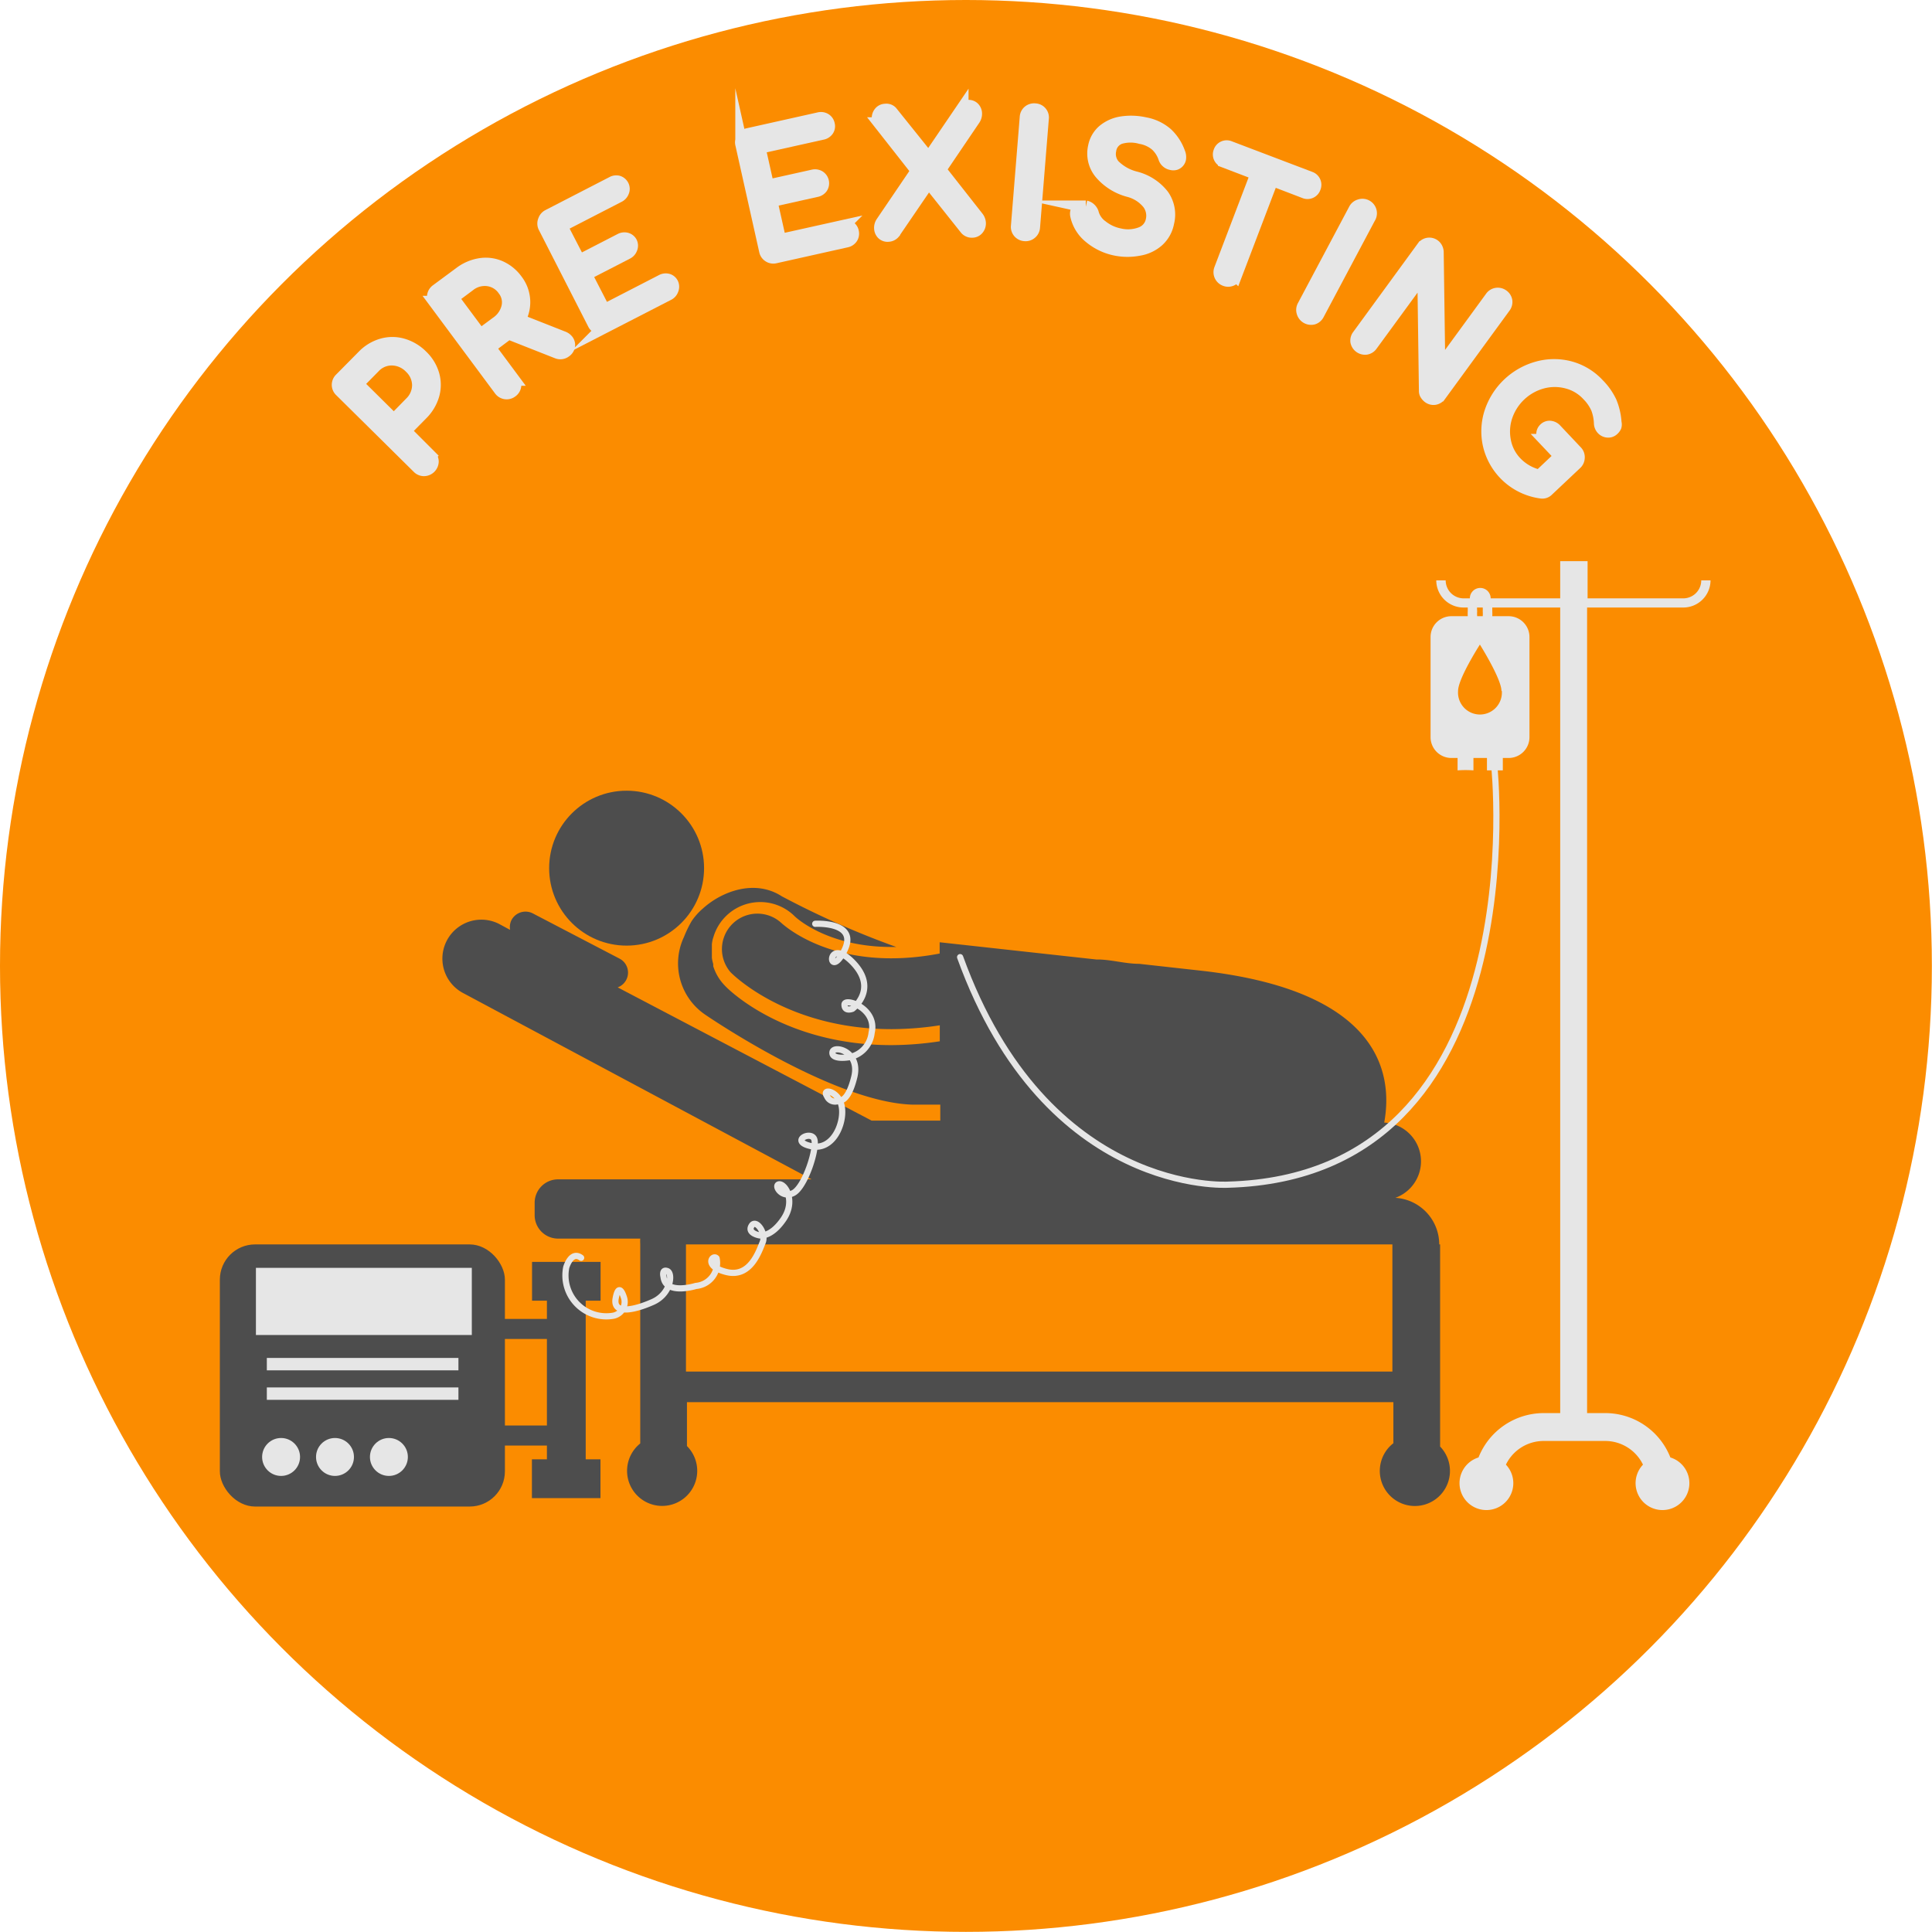 <svg id="Layer_1" data-name="Layer 1" xmlns="http://www.w3.org/2000/svg" viewBox="0 0 155.89 155.89"><title>preexisting-conditions</title><circle cx="77.94" cy="77.94" r="77.94" style="fill:#fb8c00"/><path d="M2973.33,901.25a0.65,0.65,0,0,1-.48-0.2l-6.26-6.19a0.65,0.65,0,0,1-.21-0.48,0.66,0.66,0,0,1,.2-0.47l1.83-1.85a3.43,3.43,0,0,1,1.52-.92,3,3,0,0,1,1.68,0,3.55,3.55,0,0,1,1.54.92,3.36,3.36,0,0,1,.91,1.49,3,3,0,0,1,0,1.66,3.54,3.54,0,0,1-.91,1.52l-1.35,1.37,2,2a0.66,0.66,0,0,1,.21.47A0.7,0.7,0,0,1,2973.33,901.25Zm-1.09-5.41a2,2,0,0,0,.62-1.43,2,2,0,0,0-.63-1.43,2.11,2.11,0,0,0-1.48-.66,1.93,1.93,0,0,0-1.45.62l-1.35,1.37,2.94,2.91Z" transform="translate(-2939.11 -863.33)" style="fill:#e6e6e6;stroke:#e6e6e6;stroke-miterlimit:10"/><path d="M2984.89,890.8a0.59,0.59,0,0,1,.12.46,0.64,0.64,0,0,1-.28.42,0.66,0.66,0,0,1-.66.09l-3.93-1.55-0.19.14-1.34,1,1.93,2.6a0.66,0.66,0,0,1,.13.5,0.64,0.64,0,0,1-.27.45,0.66,0.66,0,0,1-.95-0.14l-5.25-7.07a0.64,0.64,0,0,1-.13-0.51,0.66,0.66,0,0,1,.27-0.44l1.88-1.39a3.61,3.61,0,0,1,1.62-.7,2.91,2.91,0,0,1,1.62.2,3.26,3.26,0,0,1,1.33,1.08,2.9,2.9,0,0,1,.22,3.22l3.5,1.38A0.81,0.81,0,0,1,2984.89,890.8Zm-5.69-1.44a2.14,2.14,0,0,0,.87-1.27,1.64,1.64,0,0,0-.31-1.38,1.85,1.85,0,0,0-1.3-.79,2,2,0,0,0-1.49.43l-1.34,1,2.23,3Z" transform="translate(-2939.11 -863.33)" style="fill:#e6e6e6;stroke:#e6e6e6;stroke-miterlimit:10"/><path d="M2987.41,889.8a0.65,0.65,0,0,1-.39-0.34l-4-7.83a0.65,0.65,0,0,1,0-.52,0.66,0.66,0,0,1,.34-0.39l5.22-2.69A0.67,0.67,0,0,1,2989,878a0.62,0.62,0,0,1,.37.33,0.58,0.58,0,0,1,0,.48,0.68,0.68,0,0,1-.35.37l-4.62,2.38,1.45,2.81,3.32-1.71a0.67,0.67,0,0,1,.5-0.06,0.58,0.58,0,0,1,.37.31,0.59,0.59,0,0,1,0,.48,0.67,0.67,0,0,1-.34.37l-3.32,1.71,1.49,2.89,4.62-2.38a0.68,0.68,0,0,1,.51-0.07,0.57,0.57,0,0,1,.36.31,0.61,0.61,0,0,1,0,.49,0.65,0.65,0,0,1-.35.38l-5.23,2.69A0.65,0.65,0,0,1,2987.41,889.8Z" transform="translate(-2939.11 -863.33)" style="fill:#e6e6e6;stroke:#e6e6e6;stroke-miterlimit:10"/><path d="M3001.16,884a0.65,0.65,0,0,1-.3-0.43l-1.92-8.59a0.65,0.65,0,0,1,.08-0.52,0.66,0.66,0,0,1,.43-0.29l5.73-1.28a0.66,0.66,0,0,1,.51.07,0.61,0.61,0,0,1,.28.41,0.57,0.57,0,0,1-.08.47,0.67,0.67,0,0,1-.43.27l-5.08,1.13,0.69,3.08,3.64-.81a0.67,0.67,0,0,1,.5.07,0.63,0.63,0,0,1,.2.88,0.67,0.67,0,0,1-.43.27l-3.64.81,0.71,3.17,5.08-1.13a0.68,0.68,0,0,1,.51.06,0.58,0.58,0,0,1,.27.39,0.62,0.62,0,0,1-.08.49,0.66,0.66,0,0,1-.43.28l-5.73,1.28A0.65,0.65,0,0,1,3001.16,884Z" transform="translate(-2939.11 -863.33)" style="fill:#e6e6e6;stroke:#e6e6e6;stroke-miterlimit:10"/><path d="M3018,880.89a0.78,0.78,0,0,1,.16.44,0.68,0.68,0,0,1-.15.46,0.57,0.57,0,0,1-.44.22,0.63,0.63,0,0,1-.53-0.22l-3-3.77-2.8,4.1a0.63,0.63,0,0,1-.46.22,0.57,0.57,0,0,1-.46-0.16,0.64,0.64,0,0,1-.18-0.43,0.75,0.75,0,0,1,.13-0.47l2.83-4.17-3-3.82a0.64,0.64,0,0,1-.15-0.4,0.69,0.69,0,0,1,.15-0.47,0.58,0.58,0,0,1,.45-0.22,0.56,0.56,0,0,1,.49.17l3,3.74,2.72-4a0.63,0.63,0,0,1,.47-0.22,0.55,0.55,0,0,1,.44.16,0.64,0.64,0,0,1,.18.43,0.81,0.81,0,0,1-.12.45l-2.77,4.09Z" transform="translate(-2939.11 -863.33)" style="fill:#e6e6e6;stroke:#e6e6e6;stroke-miterlimit:10"/><path d="M3021.33,882.06a0.65,0.65,0,0,1-.15-0.5l0.71-8.77a0.65,0.65,0,0,1,.23-0.47,0.67,0.67,0,0,1,.5-0.15,0.64,0.64,0,0,1,.62.73l-0.71,8.77a0.66,0.66,0,0,1-.23.46,0.65,0.65,0,0,1-.5.16A0.66,0.66,0,0,1,3021.33,882.06Z" transform="translate(-2939.11 -863.33)" style="fill:#e6e6e6;stroke:#e6e6e6;stroke-miterlimit:10"/><path d="M3027.05,882.47a3.09,3.09,0,0,1-1.09-1.76,0.71,0.71,0,0,1,0-.27,0.48,0.48,0,0,1,.21-0.31,0.72,0.72,0,0,1,.42-0.12h0.13a0.72,0.72,0,0,1,.36.2,0.76,0.76,0,0,1,.21.38,1.92,1.92,0,0,0,.73,1,3.33,3.33,0,0,0,1.42.66,2.93,2.93,0,0,0,1.71-.1,1.4,1.4,0,0,0,.91-1.06,1.66,1.66,0,0,0-.3-1.36,3,3,0,0,0-1.57-1,4.48,4.48,0,0,1-2.29-1.44,2.48,2.48,0,0,1-.5-2.12,2.26,2.26,0,0,1,.76-1.31,3,3,0,0,1,1.46-.64,5.12,5.12,0,0,1,1.88.07,3.64,3.64,0,0,1,1.75.83,3.87,3.87,0,0,1,1,1.54,0.89,0.89,0,0,1,.06.49,0.55,0.55,0,0,1-.35.4,0.62,0.62,0,0,1-.35,0,0.72,0.72,0,0,1-.34-0.17,0.68,0.68,0,0,1-.2-0.31,2.48,2.48,0,0,0-.68-1.05,2.63,2.63,0,0,0-1.24-.57,3,3,0,0,0-1.64,0,1.23,1.23,0,0,0-.83,1,1.42,1.42,0,0,0,.3,1.22,3.75,3.75,0,0,0,1.79,1,4.07,4.07,0,0,1,2.17,1.42,2.68,2.68,0,0,1,.41,2.21,2.59,2.59,0,0,1-.83,1.47,3.05,3.05,0,0,1-1.52.7,4.87,4.87,0,0,1-1.83,0A4.67,4.67,0,0,1,3027.05,882.47Z" transform="translate(-2939.11 -863.33)" style="fill:#e6e6e6;stroke:#e6e6e6;stroke-miterlimit:10"/><path d="M3045.18,878a0.6,0.6,0,0,1,0,.48,0.6,0.6,0,0,1-.81.36l-2.61-1-2.93,7.69a0.66,0.66,0,0,1-.87.39,0.67,0.67,0,0,1-.39-0.87l2.93-7.69-2.62-1a0.6,0.6,0,0,1-.36-0.8,0.6,0.6,0,0,1,.81-0.36l6.5,2.47A0.6,0.6,0,0,1,3045.18,878Z" transform="translate(-2939.11 -863.33)" style="fill:#e6e6e6;stroke:#e6e6e6;stroke-miterlimit:10"/><path d="M3044.23,888.54a0.65,0.65,0,0,1,.05-0.52l4.13-7.77a0.65,0.65,0,0,1,.4-0.34,0.67,0.67,0,0,1,.79,1l-4.13,7.77a0.67,0.67,0,0,1-.39.34A0.7,0.7,0,0,1,3044.23,888.54Z" transform="translate(-2939.11 -863.33)" style="fill:#e6e6e6;stroke:#e6e6e6;stroke-miterlimit:10"/><path d="M3048.57,890.9a0.66,0.66,0,0,1,.14-0.5l5.19-7.11a0.65,0.65,0,0,1,1.12.07,0.75,0.75,0,0,1,.08.28l0.13,9.43,4.19-5.74a0.65,0.65,0,0,1,.45-0.28,0.67,0.67,0,0,1,.5.13,0.65,0.65,0,0,1,.27.43,0.67,0.67,0,0,1-.14.5l-5.19,7.11a0.66,0.66,0,0,1-.44.28,0.65,0.65,0,0,1-.49-0.13,0.81,0.81,0,0,1-.2-0.22,0.46,0.46,0,0,1-.08-0.28l-0.13-9.43-4.19,5.73a0.66,0.66,0,0,1-.44.28A0.7,0.7,0,0,1,3048.57,890.9Z" transform="translate(-2939.11 -863.33)" style="fill:#e6e6e6;stroke:#e6e6e6;stroke-miterlimit:10"/><path d="M3066.48,900.28a0.66,0.66,0,0,1-.23.47l-2.26,2.13a0.59,0.59,0,0,1-.49.18,5,5,0,0,1-4.25-3.86,5,5,0,0,1,.13-2.61,5.54,5.54,0,0,1,3.82-3.61,5,5,0,0,1,2.62,0,4.82,4.82,0,0,1,2.25,1.37,5.07,5.07,0,0,1,1,1.42,5.16,5.16,0,0,1,.38,1.65,0.61,0.61,0,0,1,0,.32,0.75,0.75,0,0,1-.18.24,0.55,0.55,0,0,1-.44.16,0.64,0.64,0,0,1-.43-0.21,0.69,0.69,0,0,1-.18-0.44,3.77,3.77,0,0,0-.24-1.21,3.62,3.62,0,0,0-.75-1.09,3.45,3.45,0,0,0-1.67-1,3.85,3.85,0,0,0-2,0,4.24,4.24,0,0,0-2.91,2.74,3.87,3.87,0,0,0-.12,2,3.43,3.43,0,0,0,.89,1.72,3.78,3.78,0,0,0,1.91,1.08l1.68-1.59-1.23-1.3a0.7,0.7,0,0,1-.21-0.47,0.55,0.55,0,0,1,.18-0.43,0.55,0.55,0,0,1,.44-0.16,0.7,0.7,0,0,1,.46.24l1.67,1.77A0.64,0.64,0,0,1,3066.48,900.28Z" transform="translate(-2939.11 -863.33)" style="fill:#e6e6e6;stroke:#e6e6e6;stroke-miterlimit:10"/><path d="M3074.93,912.35a2.2,2.2,0,0,0,2.2-2.19h-0.75a1.45,1.45,0,0,1-1.45,1.45h-7.72v-3H3065v3h-5.61a0.84,0.84,0,0,0-1.68,0h-0.5a1.45,1.45,0,0,1-1.45-1.45H3055a2.2,2.2,0,0,0,2.19,2.19h0.35c0,0.1,0,.19,0,0.3a3.91,3.91,0,0,0,0,.4h-1.32a1.68,1.68,0,0,0-1.68,1.68v8.08a1.68,1.68,0,0,0,1.68,1.68h0.5v1a9.13,9.13,0,0,1,1.28,0v-1h1.09v1h1.28v-1h0.47a1.68,1.68,0,0,0,1.68-1.68v-8.08a1.68,1.68,0,0,0-1.68-1.68h-1.32a3.68,3.68,0,0,0,0-.4c0-.1,0-0.2,0-0.3H3065v65h-1.34a5.66,5.66,0,0,0-5.25,3.58,2.17,2.17,0,1,0,2.21.58,3.38,3.38,0,0,1,3-1.91h5.06a3.39,3.39,0,0,1,3,1.91,2.17,2.17,0,1,0,2.21-.58,5.65,5.65,0,0,0-5.25-3.58h-1.47v-65h7.72Zm-16.64,0h0.46a3,3,0,0,1,0,.3,2.88,2.88,0,0,1,0,.4h-0.45a2.88,2.88,0,0,1,0-.4A2.83,2.83,0,0,1,3058.29,912.35Zm2,6.73a1.77,1.77,0,1,1-3.53,0c0-1,1.76-3.74,1.76-3.74S3060.26,918.11,3060.26,919.08Z" transform="translate(-2939.11 -863.33)" style="fill:#e6e6e6"/><path d="M3055.24,963.74a3.77,3.77,0,0,0-3.54-3.76,3.13,3.13,0,0,0-.9-6.07c0.72-3.95-.32-10.67-14.9-12.27l-4.87-.54c-1.09,0-2.15-.32-3.26-0.35l-0.2,0-12.64-1.39v0.91c-8.38,1.6-12.58-2.29-12.81-2.5a2.86,2.86,0,0,0-4.07,4c0.22,0.23,4.62,4.6,13,4.6a25.88,25.88,0,0,0,3.89-.31v1.29a26.58,26.58,0,0,1-3.91.31c-8.46,0-13-4.32-13.44-4.81a3.93,3.93,0,0,1-.93-1.56c0-.05,0-0.11,0-0.17a3.66,3.66,0,0,1-.11-0.5s0-.08,0-0.13,0-.15,0-0.22,0-.16,0-0.24,0-.09,0-0.14,0-.26,0-0.38a4,4,0,0,1,.07-0.4l0.07-.22a3.94,3.94,0,0,1,6.55-1.62c0.09,0.09,2.62,2.47,7.8,2.47h0.39a70.32,70.32,0,0,1-9.24-4.09c-2.15-1.39-4.81-.43-6.38,1a5,5,0,0,0-.89,1,9.26,9.26,0,0,0-.62,1.28v0a5,5,0,0,0,1.68,6.25s10.25,7.06,16.71,7.28c0.79,0,1.54,0,2.29,0v1.29h-5.54L2988.95,943a1.27,1.27,0,0,0,.15-2.32l-7-3.65a1.28,1.28,0,0,0-1.72.54,1.26,1.26,0,0,0-.11.79l-0.91-.49a3.14,3.14,0,0,0-2.82,5.62l28.06,15h-20.46a1.89,1.89,0,0,0-1.89,1.89v1a1.89,1.89,0,0,0,1.89,1.89h6.63a3.73,3.73,0,0,0,0,.42v16.11a2.83,2.83,0,1,0,3.77.21v-3.54h57v3.31a2.83,2.83,0,1,0,3.77.27V963.74ZM3051.46,974h-57V963.74h57V974Z" transform="translate(-2939.11 -863.33)" style="fill:#4d4d4d"/><circle cx="50.56" cy="70.05" r="6.25" style="fill:#4d4d4d"/><rect x="17.74" y="100.41" width="23" height="21.15" rx="2.84" ry="2.84" style="fill:#4d4d4d"/><rect x="20.65" y="102.3" width="17.42" height="5.42" style="fill:#e6e6e6"/><circle cx="22.68" cy="117.56" r="1.53" style="fill:#e6e6e6"/><circle cx="27.03" cy="117.56" r="1.53" style="fill:#e6e6e6"/><circle cx="31.38" cy="117.56" r="1.53" style="fill:#e6e6e6"/><line x1="21.53" y1="110.07" x2="36.99" y2="110.07" style="fill:none;stroke:#e6e6e6;stroke-miterlimit:10"/><line x1="21.53" y1="112.45" x2="36.99" y2="112.45" style="fill:none;stroke:#e6e6e6;stroke-miterlimit:10"/><rect x="44.13" y="103.39" width="3.13" height="16.28" style="fill:#4d4d4d"/><rect x="2983.24" y="979.88" width="3.13" height="5.53" transform="translate(1028.33 -2865.49) rotate(90)" style="fill:#4d4d4d"/><line x1="45.14" y1="107.23" x2="39.78" y2="107.23" style="fill:none;stroke:#4d4d4d;stroke-miterlimit:10;stroke-width:1.618px"/><line x1="45.14" y1="115.83" x2="39.78" y2="115.83" style="fill:none;stroke:#4d4d4d;stroke-miterlimit:10;stroke-width:1.618px"/><rect x="2983.24" y="963.95" width="3.13" height="5.53" transform="translate(1012.41 -2881.42) rotate(90)" style="fill:#4d4d4d"/><path d="M3004.89,937.87s3.6-.21,2.31,2.23-1.46-1.33.69,0.86,0,3.77,0,3.77-0.64.26-.64-0.34,2.66,0.3,2.19,2.27a2.24,2.24,0,0,1-2,2s-1.24.17-1.16-.43,2.27-.09,1.76,2-1.2,1.89-1.2,1.89a0.7,0.7,0,0,1-1-.34c-0.47-.69,1-0.43,1.2.9s-0.73,3.52-2.49,3.13,0-1.29.26-.56-0.73,3.82-1.67,4.33-1.63-.64-1.16-0.69,1.37,1.33.34,2.83-1.93,1.29-1.93,1.29-1-.17-0.64-0.77,1.2,0.6.9,1.33-1,2.87-2.91,2.4-1.11-1.46-.81-1.11a1.86,1.86,0,0,1-1.67,2.23s-2.44.77-2.61-.73c0,0-.17-0.64.3-0.47s0.3,1.84-1.16,2.49-3.26,1.07-3-.3,0.64-.13.64-0.13a1.14,1.14,0,0,1-.81,1.54,3.3,3.3,0,0,1-3.82-3.9s0.39-1.37,1.2-.77" transform="translate(-2939.11 -863.33)" style="fill:none;stroke:#e6e6e6;stroke-linecap:round;stroke-linejoin:round;stroke-width:0.5px"/><path d="M3059.67,925s3.64,33.22-21.47,33.92c0,0-14.65.93-21.62-18.36" transform="translate(-2939.11 -863.33)" style="fill:none;stroke:#e6e6e6;stroke-linecap:round;stroke-linejoin:round;stroke-width:0.5px"/></svg>